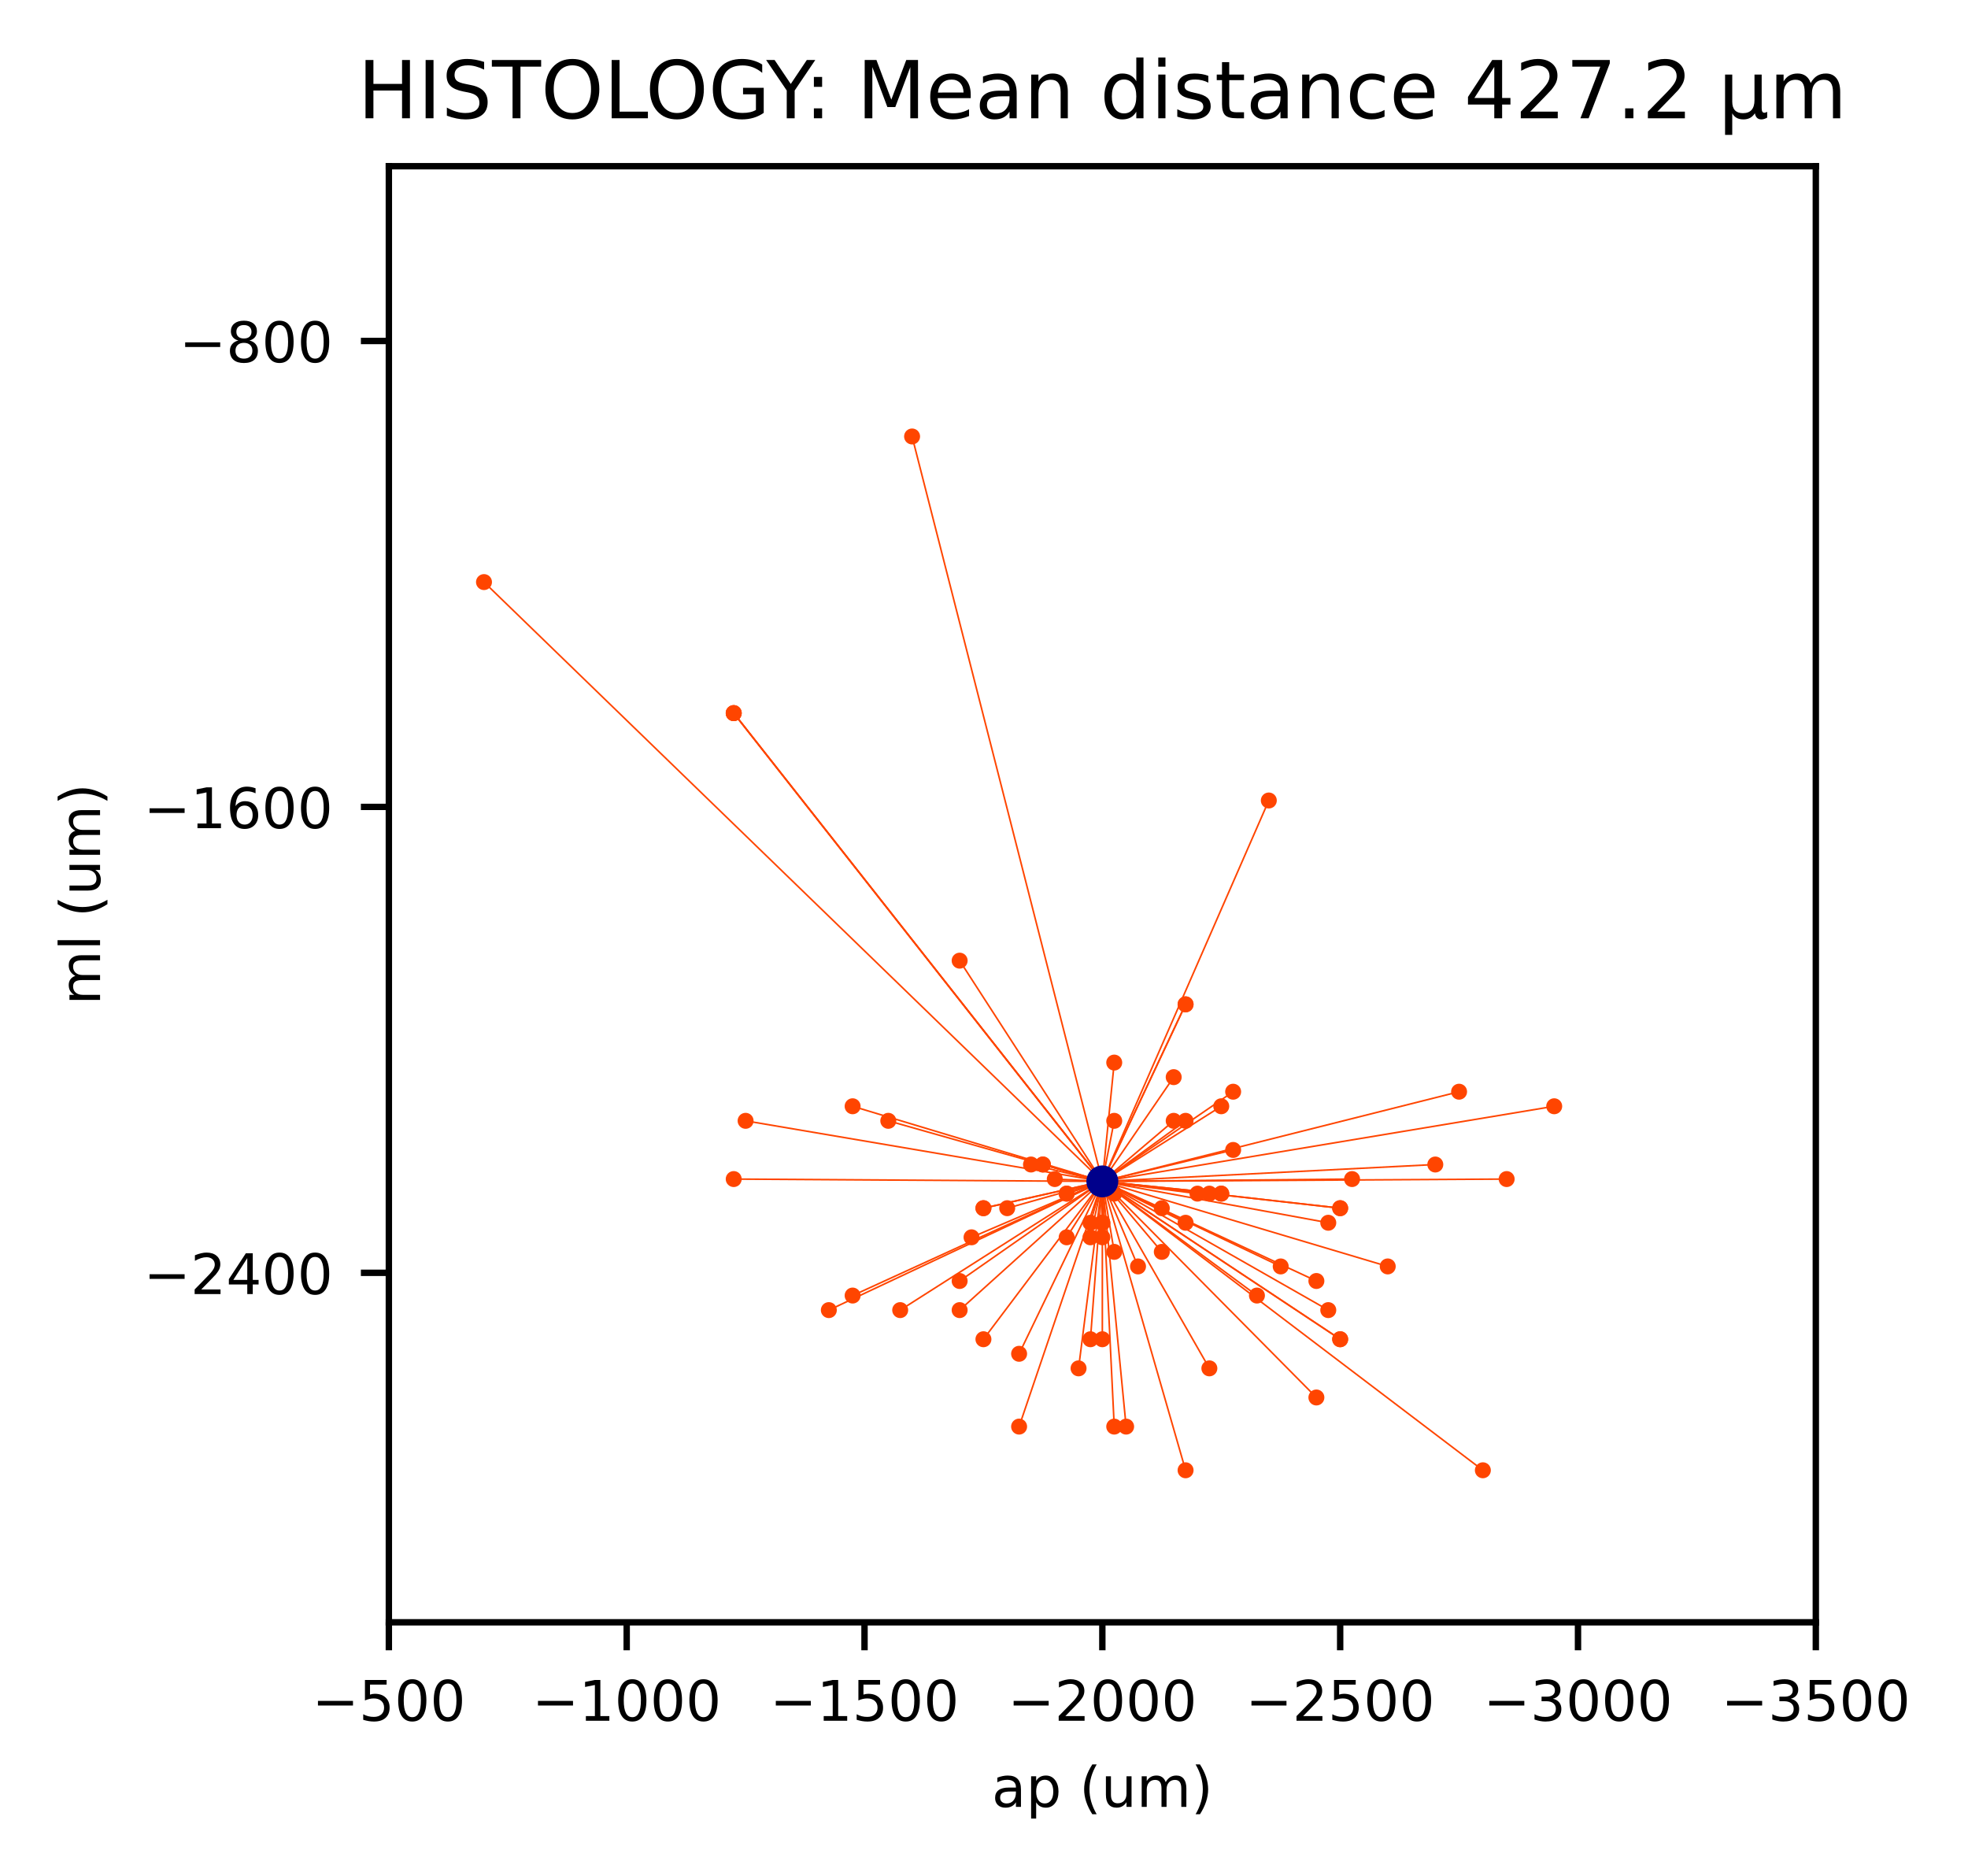<?xml version="1.0" encoding="utf-8" standalone="no"?>
<!DOCTYPE svg PUBLIC "-//W3C//DTD SVG 1.1//EN"
  "http://www.w3.org/Graphics/SVG/1.1/DTD/svg11.dtd">
<!-- Created with matplotlib (https://matplotlib.org/) -->
<svg height="234.723pt" version="1.1" viewBox="0 0 246.24 234.723" width="246.24pt" xmlns="http://www.w3.org/2000/svg" xmlns:xlink="http://www.w3.org/1999/xlink">
 <defs>
  <style type="text/css">*{stroke-linecap:butt;stroke-linejoin:round;}</style>
 </defs>
 <g id="figure_1">
  <g id="patch_1">
   <path d="M 0 234.723 
L 246.24 234.723 
L 246.24 0 
L 0 0 
z
" style="fill:#ffffff;"/>
  </g>
  <g id="axes_1">
   <g id="patch_2">
    <path d="M 48.655 202.973 
L 227.199 202.973 
L 227.199 20.798 
L 48.655 20.798 
z
" style="fill:#ffffff;"/>
   </g>
   <g id="matplotlib.axis_1">
    <g id="xtick_1">
     <g id="line2d_1">
      <defs>
       <path d="M 0 0 
L 0 3.5 
" id="mdf699871e3" style="stroke:#000000;stroke-width:0.8;"/>
      </defs>
      <g>
       <use style="stroke:#000000;stroke-width:0.8;" x="227.199" xlink:href="#mdf699871e3" y="202.973"/>
      </g>
     </g>
     <g id="text_1">
      <!-- −3500 -->
      <g transform="translate(215.359 215.292)scale(0.07 -0.07)">
       <defs>
        <path d="M 10.594 35.5 
L 73.188 35.5 
L 73.188 27.203 
L 10.594 27.203 
z
" id="DejaVuSans-8722"/>
        <path d="M 40.578 39.312 
Q 47.656 37.797 51.625 33 
Q 55.609 28.219 55.609 21.188 
Q 55.609 10.406 48.188 4.484 
Q 40.766 -1.422 27.094 -1.422 
Q 22.516 -1.422 17.656 -0.516 
Q 12.797 0.391 7.625 2.203 
L 7.625 11.719 
Q 11.719 9.328 16.594 8.109 
Q 21.484 6.891 26.812 6.891 
Q 36.078 6.891 40.938 10.547 
Q 45.797 14.203 45.797 21.188 
Q 45.797 27.641 41.281 31.266 
Q 36.766 34.906 28.719 34.906 
L 20.219 34.906 
L 20.219 43.016 
L 29.109 43.016 
Q 36.375 43.016 40.234 45.922 
Q 44.094 48.828 44.094 54.297 
Q 44.094 59.906 40.109 62.906 
Q 36.141 65.922 28.719 65.922 
Q 24.656 65.922 20.016 65.031 
Q 15.375 64.156 9.812 62.312 
L 9.812 71.094 
Q 15.438 72.656 20.344 73.438 
Q 25.25 74.219 29.594 74.219 
Q 40.828 74.219 47.359 69.109 
Q 53.906 64.016 53.906 55.328 
Q 53.906 49.266 50.438 45.094 
Q 46.969 40.922 40.578 39.312 
z
" id="DejaVuSans-51"/>
        <path d="M 10.797 72.906 
L 49.516 72.906 
L 49.516 64.594 
L 19.828 64.594 
L 19.828 46.734 
Q 21.969 47.469 24.109 47.828 
Q 26.266 48.188 28.422 48.188 
Q 40.625 48.188 47.75 41.5 
Q 54.891 34.812 54.891 23.391 
Q 54.891 11.625 47.562 5.094 
Q 40.234 -1.422 26.906 -1.422 
Q 22.312 -1.422 17.547 -0.641 
Q 12.797 0.141 7.719 1.703 
L 7.719 11.625 
Q 12.109 9.234 16.797 8.062 
Q 21.484 6.891 26.703 6.891 
Q 35.156 6.891 40.078 11.328 
Q 45.016 15.766 45.016 23.391 
Q 45.016 31 40.078 35.438 
Q 35.156 39.891 26.703 39.891 
Q 22.75 39.891 18.812 39.016 
Q 14.891 38.141 10.797 36.281 
z
" id="DejaVuSans-53"/>
        <path d="M 31.781 66.406 
Q 24.172 66.406 20.328 58.906 
Q 16.5 51.422 16.5 36.375 
Q 16.5 21.391 20.328 13.891 
Q 24.172 6.391 31.781 6.391 
Q 39.453 6.391 43.281 13.891 
Q 47.125 21.391 47.125 36.375 
Q 47.125 51.422 43.281 58.906 
Q 39.453 66.406 31.781 66.406 
z
M 31.781 74.219 
Q 44.047 74.219 50.516 64.516 
Q 56.984 54.828 56.984 36.375 
Q 56.984 17.969 50.516 8.266 
Q 44.047 -1.422 31.781 -1.422 
Q 19.531 -1.422 13.062 8.266 
Q 6.594 17.969 6.594 36.375 
Q 6.594 54.828 13.062 64.516 
Q 19.531 74.219 31.781 74.219 
z
" id="DejaVuSans-48"/>
       </defs>
       <use xlink:href="#DejaVuSans-8722"/>
       <use x="83.789" xlink:href="#DejaVuSans-51"/>
       <use x="147.412" xlink:href="#DejaVuSans-53"/>
       <use x="211.035" xlink:href="#DejaVuSans-48"/>
       <use x="274.658" xlink:href="#DejaVuSans-48"/>
      </g>
     </g>
    </g>
    <g id="xtick_2">
     <g id="line2d_2">
      <g>
       <use style="stroke:#000000;stroke-width:0.8;" x="197.442" xlink:href="#mdf699871e3" y="202.973"/>
      </g>
     </g>
     <g id="text_2">
      <!-- −3000 -->
      <g transform="translate(185.602 215.292)scale(0.07 -0.07)">
       <use xlink:href="#DejaVuSans-8722"/>
       <use x="83.789" xlink:href="#DejaVuSans-51"/>
       <use x="147.412" xlink:href="#DejaVuSans-48"/>
       <use x="211.035" xlink:href="#DejaVuSans-48"/>
       <use x="274.658" xlink:href="#DejaVuSans-48"/>
      </g>
     </g>
    </g>
    <g id="xtick_3">
     <g id="line2d_3">
      <g>
       <use style="stroke:#000000;stroke-width:0.8;" x="167.685" xlink:href="#mdf699871e3" y="202.973"/>
      </g>
     </g>
     <g id="text_3">
      <!-- −2500 -->
      <g transform="translate(155.844 215.292)scale(0.07 -0.07)">
       <defs>
        <path d="M 19.188 8.297 
L 53.609 8.297 
L 53.609 0 
L 7.328 0 
L 7.328 8.297 
Q 12.938 14.109 22.625 23.891 
Q 32.328 33.688 34.812 36.531 
Q 39.547 41.844 41.422 45.531 
Q 43.312 49.219 43.312 52.781 
Q 43.312 58.594 39.234 62.25 
Q 35.156 65.922 28.609 65.922 
Q 23.969 65.922 18.812 64.312 
Q 13.672 62.703 7.812 59.422 
L 7.812 69.391 
Q 13.766 71.781 18.938 73 
Q 24.125 74.219 28.422 74.219 
Q 39.75 74.219 46.484 68.547 
Q 53.219 62.891 53.219 53.422 
Q 53.219 48.922 51.531 44.891 
Q 49.859 40.875 45.406 35.406 
Q 44.188 33.984 37.641 27.219 
Q 31.109 20.453 19.188 8.297 
z
" id="DejaVuSans-50"/>
       </defs>
       <use xlink:href="#DejaVuSans-8722"/>
       <use x="83.789" xlink:href="#DejaVuSans-50"/>
       <use x="147.412" xlink:href="#DejaVuSans-53"/>
       <use x="211.035" xlink:href="#DejaVuSans-48"/>
       <use x="274.658" xlink:href="#DejaVuSans-48"/>
      </g>
     </g>
    </g>
    <g id="xtick_4">
     <g id="line2d_4">
      <g>
       <use style="stroke:#000000;stroke-width:0.8;" x="137.927" xlink:href="#mdf699871e3" y="202.973"/>
      </g>
     </g>
     <g id="text_4">
      <!-- −2000 -->
      <g transform="translate(126.087 215.292)scale(0.07 -0.07)">
       <use xlink:href="#DejaVuSans-8722"/>
       <use x="83.789" xlink:href="#DejaVuSans-50"/>
       <use x="147.412" xlink:href="#DejaVuSans-48"/>
       <use x="211.035" xlink:href="#DejaVuSans-48"/>
       <use x="274.658" xlink:href="#DejaVuSans-48"/>
      </g>
     </g>
    </g>
    <g id="xtick_5">
     <g id="line2d_5">
      <g>
       <use style="stroke:#000000;stroke-width:0.8;" x="108.17" xlink:href="#mdf699871e3" y="202.973"/>
      </g>
     </g>
     <g id="text_5">
      <!-- −1500 -->
      <g transform="translate(96.33 215.292)scale(0.07 -0.07)">
       <defs>
        <path d="M 12.406 8.297 
L 28.516 8.297 
L 28.516 63.922 
L 10.984 60.406 
L 10.984 69.391 
L 28.422 72.906 
L 38.281 72.906 
L 38.281 8.297 
L 54.391 8.297 
L 54.391 0 
L 12.406 0 
z
" id="DejaVuSans-49"/>
       </defs>
       <use xlink:href="#DejaVuSans-8722"/>
       <use x="83.789" xlink:href="#DejaVuSans-49"/>
       <use x="147.412" xlink:href="#DejaVuSans-53"/>
       <use x="211.035" xlink:href="#DejaVuSans-48"/>
       <use x="274.658" xlink:href="#DejaVuSans-48"/>
      </g>
     </g>
    </g>
    <g id="xtick_6">
     <g id="line2d_6">
      <g>
       <use style="stroke:#000000;stroke-width:0.8;" x="78.413" xlink:href="#mdf699871e3" y="202.973"/>
      </g>
     </g>
     <g id="text_6">
      <!-- −1000 -->
      <g transform="translate(66.572 215.292)scale(0.07 -0.07)">
       <use xlink:href="#DejaVuSans-8722"/>
       <use x="83.789" xlink:href="#DejaVuSans-49"/>
       <use x="147.412" xlink:href="#DejaVuSans-48"/>
       <use x="211.035" xlink:href="#DejaVuSans-48"/>
       <use x="274.658" xlink:href="#DejaVuSans-48"/>
      </g>
     </g>
    </g>
    <g id="xtick_7">
     <g id="line2d_7">
      <g>
       <use style="stroke:#000000;stroke-width:0.8;" x="48.655" xlink:href="#mdf699871e3" y="202.973"/>
      </g>
     </g>
     <g id="text_7">
      <!-- −500 -->
      <g transform="translate(39.042 215.292)scale(0.07 -0.07)">
       <use xlink:href="#DejaVuSans-8722"/>
       <use x="83.789" xlink:href="#DejaVuSans-53"/>
       <use x="147.412" xlink:href="#DejaVuSans-48"/>
       <use x="211.035" xlink:href="#DejaVuSans-48"/>
      </g>
     </g>
    </g>
    <g id="text_8">
     <!-- ap (um) -->
     <g transform="translate(124.09 226.067)scale(0.07 -0.07)">
      <defs>
       <path d="M 34.281 27.484 
Q 23.391 27.484 19.188 25 
Q 14.984 22.516 14.984 16.5 
Q 14.984 11.719 18.141 8.906 
Q 21.297 6.109 26.703 6.109 
Q 34.188 6.109 38.703 11.406 
Q 43.219 16.703 43.219 25.484 
L 43.219 27.484 
z
M 52.203 31.203 
L 52.203 0 
L 43.219 0 
L 43.219 8.297 
Q 40.141 3.328 35.547 0.953 
Q 30.953 -1.422 24.312 -1.422 
Q 15.922 -1.422 10.953 3.297 
Q 6 8.016 6 15.922 
Q 6 25.141 12.172 29.828 
Q 18.359 34.516 30.609 34.516 
L 43.219 34.516 
L 43.219 35.406 
Q 43.219 41.609 39.141 45 
Q 35.062 48.391 27.688 48.391 
Q 23 48.391 18.547 47.266 
Q 14.109 46.141 10.016 43.891 
L 10.016 52.203 
Q 14.938 54.109 19.578 55.047 
Q 24.219 56 28.609 56 
Q 40.484 56 46.344 49.844 
Q 52.203 43.703 52.203 31.203 
z
" id="DejaVuSans-97"/>
       <path d="M 18.109 8.203 
L 18.109 -20.797 
L 9.078 -20.797 
L 9.078 54.688 
L 18.109 54.688 
L 18.109 46.391 
Q 20.953 51.266 25.266 53.625 
Q 29.594 56 35.594 56 
Q 45.562 56 51.781 48.094 
Q 58.016 40.188 58.016 27.297 
Q 58.016 14.406 51.781 6.484 
Q 45.562 -1.422 35.594 -1.422 
Q 29.594 -1.422 25.266 0.953 
Q 20.953 3.328 18.109 8.203 
z
M 48.688 27.297 
Q 48.688 37.203 44.609 42.844 
Q 40.531 48.484 33.406 48.484 
Q 26.266 48.484 22.188 42.844 
Q 18.109 37.203 18.109 27.297 
Q 18.109 17.391 22.188 11.75 
Q 26.266 6.109 33.406 6.109 
Q 40.531 6.109 44.609 11.75 
Q 48.688 17.391 48.688 27.297 
z
" id="DejaVuSans-112"/>
       <path id="DejaVuSans-32"/>
       <path d="M 31 75.875 
Q 24.469 64.656 21.281 53.656 
Q 18.109 42.672 18.109 31.391 
Q 18.109 20.125 21.312 9.062 
Q 24.516 -2 31 -13.188 
L 23.188 -13.188 
Q 15.875 -1.703 12.234 9.375 
Q 8.594 20.453 8.594 31.391 
Q 8.594 42.281 12.203 53.312 
Q 15.828 64.359 23.188 75.875 
z
" id="DejaVuSans-40"/>
       <path d="M 8.5 21.578 
L 8.5 54.688 
L 17.484 54.688 
L 17.484 21.922 
Q 17.484 14.156 20.5 10.266 
Q 23.531 6.391 29.594 6.391 
Q 36.859 6.391 41.078 11.031 
Q 45.312 15.672 45.312 23.688 
L 45.312 54.688 
L 54.297 54.688 
L 54.297 0 
L 45.312 0 
L 45.312 8.406 
Q 42.047 3.422 37.719 1 
Q 33.406 -1.422 27.688 -1.422 
Q 18.266 -1.422 13.375 4.438 
Q 8.5 10.297 8.5 21.578 
z
M 31.109 56 
z
" id="DejaVuSans-117"/>
       <path d="M 52 44.188 
Q 55.375 50.25 60.062 53.125 
Q 64.75 56 71.094 56 
Q 79.641 56 84.281 50.016 
Q 88.922 44.047 88.922 33.016 
L 88.922 0 
L 79.891 0 
L 79.891 32.719 
Q 79.891 40.578 77.094 44.375 
Q 74.312 48.188 68.609 48.188 
Q 61.625 48.188 57.562 43.547 
Q 53.516 38.922 53.516 30.906 
L 53.516 0 
L 44.484 0 
L 44.484 32.719 
Q 44.484 40.625 41.703 44.406 
Q 38.922 48.188 33.109 48.188 
Q 26.219 48.188 22.156 43.531 
Q 18.109 38.875 18.109 30.906 
L 18.109 0 
L 9.078 0 
L 9.078 54.688 
L 18.109 54.688 
L 18.109 46.188 
Q 21.188 51.219 25.484 53.609 
Q 29.781 56 35.688 56 
Q 41.656 56 45.828 52.969 
Q 50 49.953 52 44.188 
z
" id="DejaVuSans-109"/>
       <path d="M 8.016 75.875 
L 15.828 75.875 
Q 23.141 64.359 26.781 53.312 
Q 30.422 42.281 30.422 31.391 
Q 30.422 20.453 26.781 9.375 
Q 23.141 -1.703 15.828 -13.188 
L 8.016 -13.188 
Q 14.5 -2 17.703 9.062 
Q 20.906 20.125 20.906 31.391 
Q 20.906 42.672 17.703 53.656 
Q 14.5 64.656 8.016 75.875 
z
" id="DejaVuSans-41"/>
      </defs>
      <use xlink:href="#DejaVuSans-97"/>
      <use x="61.279" xlink:href="#DejaVuSans-112"/>
      <use x="124.756" xlink:href="#DejaVuSans-32"/>
      <use x="156.543" xlink:href="#DejaVuSans-40"/>
      <use x="195.557" xlink:href="#DejaVuSans-117"/>
      <use x="258.936" xlink:href="#DejaVuSans-109"/>
      <use x="356.348" xlink:href="#DejaVuSans-41"/>
     </g>
    </g>
   </g>
   <g id="matplotlib.axis_2">
    <g id="ytick_1">
     <g id="line2d_8">
      <defs>
       <path d="M 0 0 
L -3.5 0 
" id="md92f7373c9" style="stroke:#000000;stroke-width:0.8;"/>
      </defs>
      <g>
       <use style="stroke:#000000;stroke-width:0.8;" x="48.655" xlink:href="#md92f7373c9" y="159.251"/>
      </g>
     </g>
     <g id="text_9">
      <!-- −2400 -->
      <g transform="translate(17.975 161.911)scale(0.07 -0.07)">
       <defs>
        <path d="M 37.797 64.312 
L 12.891 25.391 
L 37.797 25.391 
z
M 35.203 72.906 
L 47.609 72.906 
L 47.609 25.391 
L 58.016 25.391 
L 58.016 17.188 
L 47.609 17.188 
L 47.609 0 
L 37.797 0 
L 37.797 17.188 
L 4.891 17.188 
L 4.891 26.703 
z
" id="DejaVuSans-52"/>
       </defs>
       <use xlink:href="#DejaVuSans-8722"/>
       <use x="83.789" xlink:href="#DejaVuSans-50"/>
       <use x="147.412" xlink:href="#DejaVuSans-52"/>
       <use x="211.035" xlink:href="#DejaVuSans-48"/>
       <use x="274.658" xlink:href="#DejaVuSans-48"/>
      </g>
     </g>
    </g>
    <g id="ytick_2">
     <g id="line2d_9">
      <g>
       <use style="stroke:#000000;stroke-width:0.8;" x="48.655" xlink:href="#md92f7373c9" y="100.955"/>
      </g>
     </g>
     <g id="text_10">
      <!-- −1600 -->
      <g transform="translate(17.975 103.615)scale(0.07 -0.07)">
       <defs>
        <path d="M 33.016 40.375 
Q 26.375 40.375 22.484 35.828 
Q 18.609 31.297 18.609 23.391 
Q 18.609 15.531 22.484 10.953 
Q 26.375 6.391 33.016 6.391 
Q 39.656 6.391 43.531 10.953 
Q 47.406 15.531 47.406 23.391 
Q 47.406 31.297 43.531 35.828 
Q 39.656 40.375 33.016 40.375 
z
M 52.594 71.297 
L 52.594 62.312 
Q 48.875 64.062 45.094 64.984 
Q 41.312 65.922 37.594 65.922 
Q 27.828 65.922 22.672 59.328 
Q 17.531 52.734 16.797 39.406 
Q 19.672 43.656 24.016 45.922 
Q 28.375 48.188 33.594 48.188 
Q 44.578 48.188 50.953 41.516 
Q 57.328 34.859 57.328 23.391 
Q 57.328 12.156 50.688 5.359 
Q 44.047 -1.422 33.016 -1.422 
Q 20.359 -1.422 13.672 8.266 
Q 6.984 17.969 6.984 36.375 
Q 6.984 53.656 15.188 63.938 
Q 23.391 74.219 37.203 74.219 
Q 40.922 74.219 44.703 73.484 
Q 48.484 72.75 52.594 71.297 
z
" id="DejaVuSans-54"/>
       </defs>
       <use xlink:href="#DejaVuSans-8722"/>
       <use x="83.789" xlink:href="#DejaVuSans-49"/>
       <use x="147.412" xlink:href="#DejaVuSans-54"/>
       <use x="211.035" xlink:href="#DejaVuSans-48"/>
       <use x="274.658" xlink:href="#DejaVuSans-48"/>
      </g>
     </g>
    </g>
    <g id="ytick_3">
     <g id="line2d_10">
      <g>
       <use style="stroke:#000000;stroke-width:0.8;" x="48.655" xlink:href="#md92f7373c9" y="42.659"/>
      </g>
     </g>
     <g id="text_11">
      <!-- −800 -->
      <g transform="translate(22.428 45.319)scale(0.07 -0.07)">
       <defs>
        <path d="M 31.781 34.625 
Q 24.75 34.625 20.719 30.859 
Q 16.703 27.094 16.703 20.516 
Q 16.703 13.922 20.719 10.156 
Q 24.75 6.391 31.781 6.391 
Q 38.812 6.391 42.859 10.172 
Q 46.922 13.969 46.922 20.516 
Q 46.922 27.094 42.891 30.859 
Q 38.875 34.625 31.781 34.625 
z
M 21.922 38.812 
Q 15.578 40.375 12.031 44.719 
Q 8.5 49.078 8.5 55.328 
Q 8.5 64.062 14.719 69.141 
Q 20.953 74.219 31.781 74.219 
Q 42.672 74.219 48.875 69.141 
Q 55.078 64.062 55.078 55.328 
Q 55.078 49.078 51.531 44.719 
Q 48 40.375 41.703 38.812 
Q 48.828 37.156 52.797 32.312 
Q 56.781 27.484 56.781 20.516 
Q 56.781 9.906 50.312 4.234 
Q 43.844 -1.422 31.781 -1.422 
Q 19.734 -1.422 13.25 4.234 
Q 6.781 9.906 6.781 20.516 
Q 6.781 27.484 10.781 32.312 
Q 14.797 37.156 21.922 38.812 
z
M 18.312 54.391 
Q 18.312 48.734 21.844 45.562 
Q 25.391 42.391 31.781 42.391 
Q 38.141 42.391 41.719 45.562 
Q 45.312 48.734 45.312 54.391 
Q 45.312 60.062 41.719 63.234 
Q 38.141 66.406 31.781 66.406 
Q 25.391 66.406 21.844 63.234 
Q 18.312 60.062 18.312 54.391 
z
" id="DejaVuSans-56"/>
       </defs>
       <use xlink:href="#DejaVuSans-8722"/>
       <use x="83.789" xlink:href="#DejaVuSans-56"/>
       <use x="147.412" xlink:href="#DejaVuSans-48"/>
       <use x="211.035" xlink:href="#DejaVuSans-48"/>
      </g>
     </g>
    </g>
    <g id="text_12">
     <!-- ml (um) -->
     <g transform="translate(12.519 125.738)rotate(-90)scale(0.07 -0.07)">
      <defs>
       <path d="M 9.422 75.984 
L 18.406 75.984 
L 18.406 0 
L 9.422 0 
z
" id="DejaVuSans-108"/>
      </defs>
      <use xlink:href="#DejaVuSans-109"/>
      <use x="97.412" xlink:href="#DejaVuSans-108"/>
      <use x="125.195" xlink:href="#DejaVuSans-32"/>
      <use x="156.982" xlink:href="#DejaVuSans-40"/>
      <use x="195.996" xlink:href="#DejaVuSans-117"/>
      <use x="259.375" xlink:href="#DejaVuSans-109"/>
      <use x="356.787" xlink:href="#DejaVuSans-41"/>
     </g>
    </g>
   </g>
   <g id="line2d_11">
    <path clip-path="url(#p2bd495cdda)" d="M 123.049 167.559 
L 137.927 147.811 
" style="fill:none;stroke:#ff4500;stroke-linecap:square;stroke-width:0.2;"/>
    <defs>
     <path d="M 0 0.5 
C 0.133 0.5 0.26 0.447 0.354 0.354 
C 0.447 0.26 0.5 0.133 0.5 0 
C 0.5 -0.133 0.447 -0.26 0.354 -0.354 
C 0.26 -0.447 0.133 -0.5 0 -0.5 
C -0.133 -0.5 -0.26 -0.447 -0.354 -0.354 
C -0.447 -0.26 -0.5 -0.133 -0.5 0 
C -0.5 0.133 -0.447 0.26 -0.354 0.354 
C -0.26 0.447 -0.133 0.5 0 0.5 
z
" id="m6ec01cdf43" style="stroke:#ff4500;"/>
    </defs>
    <g clip-path="url(#p2bd495cdda)">
     <use style="fill:#ff4500;stroke:#ff4500;" x="123.049" xlink:href="#m6ec01cdf43" y="167.559"/>
     <use style="fill:#ff4500;stroke:#ff4500;" x="137.927" xlink:href="#m6ec01cdf43" y="147.811"/>
    </g>
   </g>
   <g id="line2d_12">
    <path clip-path="url(#p2bd495cdda)" d="M 154.294 143.876 
L 137.927 147.811 
" style="fill:none;stroke:#ff4500;stroke-linecap:square;stroke-width:0.2;"/>
    <g clip-path="url(#p2bd495cdda)">
     <use style="fill:#ff4500;stroke:#ff4500;" x="154.294" xlink:href="#m6ec01cdf43" y="143.876"/>
     <use style="fill:#ff4500;stroke:#ff4500;" x="137.927" xlink:href="#m6ec01cdf43" y="147.811"/>
    </g>
   </g>
   <g id="line2d_13">
    <path clip-path="url(#p2bd495cdda)" d="M 149.83 149.341 
L 137.927 147.811 
" style="fill:none;stroke:#ff4500;stroke-linecap:square;stroke-width:0.2;"/>
    <g clip-path="url(#p2bd495cdda)">
     <use style="fill:#ff4500;stroke:#ff4500;" x="149.83" xlink:href="#m6ec01cdf43" y="149.341"/>
     <use style="fill:#ff4500;stroke:#ff4500;" x="137.927" xlink:href="#m6ec01cdf43" y="147.811"/>
    </g>
   </g>
   <g id="line2d_14">
    <path clip-path="url(#p2bd495cdda)" d="M 185.539 183.954 
L 137.927 147.811 
" style="fill:none;stroke:#ff4500;stroke-linecap:square;stroke-width:0.2;"/>
    <g clip-path="url(#p2bd495cdda)">
     <use style="fill:#ff4500;stroke:#ff4500;" x="185.539" xlink:href="#m6ec01cdf43" y="183.954"/>
     <use style="fill:#ff4500;stroke:#ff4500;" x="137.927" xlink:href="#m6ec01cdf43" y="147.811"/>
    </g>
   </g>
   <g id="line2d_15">
    <path clip-path="url(#p2bd495cdda)" d="M 133.464 154.806 
L 137.927 147.811 
" style="fill:none;stroke:#ff4500;stroke-linecap:square;stroke-width:0.2;"/>
    <g clip-path="url(#p2bd495cdda)">
     <use style="fill:#ff4500;stroke:#ff4500;" x="133.464" xlink:href="#m6ec01cdf43" y="154.806"/>
     <use style="fill:#ff4500;stroke:#ff4500;" x="137.927" xlink:href="#m6ec01cdf43" y="147.811"/>
    </g>
   </g>
   <g id="line2d_16">
    <path clip-path="url(#p2bd495cdda)" d="M 157.27 162.093 
L 137.927 147.811 
" style="fill:none;stroke:#ff4500;stroke-linecap:square;stroke-width:0.2;"/>
    <g clip-path="url(#p2bd495cdda)">
     <use style="fill:#ff4500;stroke:#ff4500;" x="157.27" xlink:href="#m6ec01cdf43" y="162.093"/>
     <use style="fill:#ff4500;stroke:#ff4500;" x="137.927" xlink:href="#m6ec01cdf43" y="147.811"/>
    </g>
   </g>
   <g id="line2d_17">
    <path clip-path="url(#p2bd495cdda)" d="M 137.927 167.559 
L 137.927 147.811 
" style="fill:none;stroke:#ff4500;stroke-linecap:square;stroke-width:0.2;"/>
    <g clip-path="url(#p2bd495cdda)">
     <use style="fill:#ff4500;stroke:#ff4500;" x="137.927" xlink:href="#m6ec01cdf43" y="167.559"/>
     <use style="fill:#ff4500;stroke:#ff4500;" x="137.927" xlink:href="#m6ec01cdf43" y="147.811"/>
    </g>
   </g>
   <g id="line2d_18">
    <path clip-path="url(#p2bd495cdda)" d="M 194.466 138.411 
L 137.927 147.811 
" style="fill:none;stroke:#ff4500;stroke-linecap:square;stroke-width:0.2;"/>
    <g clip-path="url(#p2bd495cdda)">
     <use style="fill:#ff4500;stroke:#ff4500;" x="194.466" xlink:href="#m6ec01cdf43" y="138.411"/>
     <use style="fill:#ff4500;stroke:#ff4500;" x="137.927" xlink:href="#m6ec01cdf43" y="147.811"/>
    </g>
   </g>
   <g id="line2d_19">
    <path clip-path="url(#p2bd495cdda)" d="M 139.415 156.628 
L 137.927 147.811 
" style="fill:none;stroke:#ff4500;stroke-linecap:square;stroke-width:0.2;"/>
    <g clip-path="url(#p2bd495cdda)">
     <use style="fill:#ff4500;stroke:#ff4500;" x="139.415" xlink:href="#m6ec01cdf43" y="156.628"/>
     <use style="fill:#ff4500;stroke:#ff4500;" x="137.927" xlink:href="#m6ec01cdf43" y="147.811"/>
    </g>
   </g>
   <g id="line2d_20">
    <path clip-path="url(#p2bd495cdda)" d="M 148.342 125.658 
L 137.927 147.811 
" style="fill:none;stroke:#ff4500;stroke-linecap:square;stroke-width:0.2;"/>
    <g clip-path="url(#p2bd495cdda)">
     <use style="fill:#ff4500;stroke:#ff4500;" x="148.342" xlink:href="#m6ec01cdf43" y="125.658"/>
     <use style="fill:#ff4500;stroke:#ff4500;" x="137.927" xlink:href="#m6ec01cdf43" y="147.811"/>
    </g>
   </g>
   <g id="line2d_21">
    <path clip-path="url(#p2bd495cdda)" d="M 131.976 147.519 
L 137.927 147.811 
" style="fill:none;stroke:#ff4500;stroke-linecap:square;stroke-width:0.2;"/>
    <g clip-path="url(#p2bd495cdda)">
     <use style="fill:#ff4500;stroke:#ff4500;" x="131.976" xlink:href="#m6ec01cdf43" y="147.519"/>
     <use style="fill:#ff4500;stroke:#ff4500;" x="137.927" xlink:href="#m6ec01cdf43" y="147.811"/>
    </g>
   </g>
   <g id="line2d_22">
    <path clip-path="url(#p2bd495cdda)" d="M 188.515 147.519 
L 137.927 147.811 
" style="fill:none;stroke:#ff4500;stroke-linecap:square;stroke-width:0.2;"/>
    <g clip-path="url(#p2bd495cdda)">
     <use style="fill:#ff4500;stroke:#ff4500;" x="188.515" xlink:href="#m6ec01cdf43" y="147.519"/>
     <use style="fill:#ff4500;stroke:#ff4500;" x="137.927" xlink:href="#m6ec01cdf43" y="147.811"/>
    </g>
   </g>
   <g id="line2d_23">
    <path clip-path="url(#p2bd495cdda)" d="M 151.318 149.341 
L 137.927 147.811 
" style="fill:none;stroke:#ff4500;stroke-linecap:square;stroke-width:0.2;"/>
    <g clip-path="url(#p2bd495cdda)">
     <use style="fill:#ff4500;stroke:#ff4500;" x="151.318" xlink:href="#m6ec01cdf43" y="149.341"/>
     <use style="fill:#ff4500;stroke:#ff4500;" x="137.927" xlink:href="#m6ec01cdf43" y="147.811"/>
    </g>
   </g>
   <g id="line2d_24">
    <path clip-path="url(#p2bd495cdda)" d="M 146.855 140.232 
L 137.927 147.811 
" style="fill:none;stroke:#ff4500;stroke-linecap:square;stroke-width:0.2;"/>
    <g clip-path="url(#p2bd495cdda)">
     <use style="fill:#ff4500;stroke:#ff4500;" x="146.855" xlink:href="#m6ec01cdf43" y="140.232"/>
     <use style="fill:#ff4500;stroke:#ff4500;" x="137.927" xlink:href="#m6ec01cdf43" y="147.811"/>
    </g>
   </g>
   <g id="line2d_25">
    <path clip-path="url(#p2bd495cdda)" d="M 166.197 163.915 
L 137.927 147.811 
" style="fill:none;stroke:#ff4500;stroke-linecap:square;stroke-width:0.2;"/>
    <g clip-path="url(#p2bd495cdda)">
     <use style="fill:#ff4500;stroke:#ff4500;" x="166.197" xlink:href="#m6ec01cdf43" y="163.915"/>
     <use style="fill:#ff4500;stroke:#ff4500;" x="137.927" xlink:href="#m6ec01cdf43" y="147.811"/>
    </g>
   </g>
   <g id="line2d_26">
    <path clip-path="url(#p2bd495cdda)" d="M 164.709 160.272 
L 137.927 147.811 
" style="fill:none;stroke:#ff4500;stroke-linecap:square;stroke-width:0.2;"/>
    <g clip-path="url(#p2bd495cdda)">
     <use style="fill:#ff4500;stroke:#ff4500;" x="164.709" xlink:href="#m6ec01cdf43" y="160.272"/>
     <use style="fill:#ff4500;stroke:#ff4500;" x="137.927" xlink:href="#m6ec01cdf43" y="147.811"/>
    </g>
   </g>
   <g id="line2d_27">
    <path clip-path="url(#p2bd495cdda)" d="M 152.806 138.411 
L 137.927 147.811 
" style="fill:none;stroke:#ff4500;stroke-linecap:square;stroke-width:0.2;"/>
    <g clip-path="url(#p2bd495cdda)">
     <use style="fill:#ff4500;stroke:#ff4500;" x="152.806" xlink:href="#m6ec01cdf43" y="138.411"/>
     <use style="fill:#ff4500;stroke:#ff4500;" x="137.927" xlink:href="#m6ec01cdf43" y="147.811"/>
    </g>
   </g>
   <g id="line2d_28">
    <path clip-path="url(#p2bd495cdda)" d="M 154.294 136.589 
L 137.927 147.811 
" style="fill:none;stroke:#ff4500;stroke-linecap:square;stroke-width:0.2;"/>
    <g clip-path="url(#p2bd495cdda)">
     <use style="fill:#ff4500;stroke:#ff4500;" x="154.294" xlink:href="#m6ec01cdf43" y="136.589"/>
     <use style="fill:#ff4500;stroke:#ff4500;" x="137.927" xlink:href="#m6ec01cdf43" y="147.811"/>
    </g>
   </g>
   <g id="line2d_29">
    <path clip-path="url(#p2bd495cdda)" d="M 127.512 169.38 
L 137.927 147.811 
" style="fill:none;stroke:#ff4500;stroke-linecap:square;stroke-width:0.2;"/>
    <g clip-path="url(#p2bd495cdda)">
     <use style="fill:#ff4500;stroke:#ff4500;" x="127.512" xlink:href="#m6ec01cdf43" y="169.38"/>
     <use style="fill:#ff4500;stroke:#ff4500;" x="137.927" xlink:href="#m6ec01cdf43" y="147.811"/>
    </g>
   </g>
   <g id="line2d_30">
    <path clip-path="url(#p2bd495cdda)" d="M 136.439 152.985 
L 137.927 147.811 
" style="fill:none;stroke:#ff4500;stroke-linecap:square;stroke-width:0.2;"/>
    <g clip-path="url(#p2bd495cdda)">
     <use style="fill:#ff4500;stroke:#ff4500;" x="136.439" xlink:href="#m6ec01cdf43" y="152.985"/>
     <use style="fill:#ff4500;stroke:#ff4500;" x="137.927" xlink:href="#m6ec01cdf43" y="147.811"/>
    </g>
   </g>
   <g id="line2d_31">
    <path clip-path="url(#p2bd495cdda)" d="M 173.636 158.45 
L 137.927 147.811 
" style="fill:none;stroke:#ff4500;stroke-linecap:square;stroke-width:0.2;"/>
    <g clip-path="url(#p2bd495cdda)">
     <use style="fill:#ff4500;stroke:#ff4500;" x="173.636" xlink:href="#m6ec01cdf43" y="158.45"/>
     <use style="fill:#ff4500;stroke:#ff4500;" x="137.927" xlink:href="#m6ec01cdf43" y="147.811"/>
    </g>
   </g>
   <g id="line2d_32">
    <path clip-path="url(#p2bd495cdda)" d="M 139.415 149.341 
L 137.927 147.811 
" style="fill:none;stroke:#ff4500;stroke-linecap:square;stroke-width:0.2;"/>
    <g clip-path="url(#p2bd495cdda)">
     <use style="fill:#ff4500;stroke:#ff4500;" x="139.415" xlink:href="#m6ec01cdf43" y="149.341"/>
     <use style="fill:#ff4500;stroke:#ff4500;" x="137.927" xlink:href="#m6ec01cdf43" y="147.811"/>
    </g>
   </g>
   <g id="line2d_33">
    <path clip-path="url(#p2bd495cdda)" d="M 166.197 152.985 
L 137.927 147.811 
" style="fill:none;stroke:#ff4500;stroke-linecap:square;stroke-width:0.2;"/>
    <g clip-path="url(#p2bd495cdda)">
     <use style="fill:#ff4500;stroke:#ff4500;" x="166.197" xlink:href="#m6ec01cdf43" y="152.985"/>
     <use style="fill:#ff4500;stroke:#ff4500;" x="137.927" xlink:href="#m6ec01cdf43" y="147.811"/>
    </g>
   </g>
   <g id="line2d_34">
    <path clip-path="url(#p2bd495cdda)" d="M 129 145.698 
L 137.927 147.811 
" style="fill:none;stroke:#ff4500;stroke-linecap:square;stroke-width:0.2;"/>
    <g clip-path="url(#p2bd495cdda)">
     <use style="fill:#ff4500;stroke:#ff4500;" x="129" xlink:href="#m6ec01cdf43" y="145.698"/>
     <use style="fill:#ff4500;stroke:#ff4500;" x="137.927" xlink:href="#m6ec01cdf43" y="147.811"/>
    </g>
   </g>
   <g id="line2d_35">
    <path clip-path="url(#p2bd495cdda)" d="M 139.415 132.945 
L 137.927 147.811 
" style="fill:none;stroke:#ff4500;stroke-linecap:square;stroke-width:0.2;"/>
    <g clip-path="url(#p2bd495cdda)">
     <use style="fill:#ff4500;stroke:#ff4500;" x="139.415" xlink:href="#m6ec01cdf43" y="132.945"/>
     <use style="fill:#ff4500;stroke:#ff4500;" x="137.927" xlink:href="#m6ec01cdf43" y="147.811"/>
    </g>
   </g>
   <g id="line2d_36">
    <path clip-path="url(#p2bd495cdda)" d="M 148.342 183.954 
L 137.927 147.811 
" style="fill:none;stroke:#ff4500;stroke-linecap:square;stroke-width:0.2;"/>
    <g clip-path="url(#p2bd495cdda)">
     <use style="fill:#ff4500;stroke:#ff4500;" x="148.342" xlink:href="#m6ec01cdf43" y="183.954"/>
     <use style="fill:#ff4500;stroke:#ff4500;" x="137.927" xlink:href="#m6ec01cdf43" y="147.811"/>
    </g>
   </g>
   <g id="line2d_37">
    <path clip-path="url(#p2bd495cdda)" d="M 146.855 134.767 
L 137.927 147.811 
" style="fill:none;stroke:#ff4500;stroke-linecap:square;stroke-width:0.2;"/>
    <g clip-path="url(#p2bd495cdda)">
     <use style="fill:#ff4500;stroke:#ff4500;" x="146.855" xlink:href="#m6ec01cdf43" y="134.767"/>
     <use style="fill:#ff4500;stroke:#ff4500;" x="137.927" xlink:href="#m6ec01cdf43" y="147.811"/>
    </g>
   </g>
   <g id="line2d_38">
    <path clip-path="url(#p2bd495cdda)" d="M 126.024 151.163 
L 137.927 147.811 
" style="fill:none;stroke:#ff4500;stroke-linecap:square;stroke-width:0.2;"/>
    <g clip-path="url(#p2bd495cdda)">
     <use style="fill:#ff4500;stroke:#ff4500;" x="126.024" xlink:href="#m6ec01cdf43" y="151.163"/>
     <use style="fill:#ff4500;stroke:#ff4500;" x="137.927" xlink:href="#m6ec01cdf43" y="147.811"/>
    </g>
   </g>
   <g id="line2d_39">
    <path clip-path="url(#p2bd495cdda)" d="M 148.342 152.985 
L 137.927 147.811 
" style="fill:none;stroke:#ff4500;stroke-linecap:square;stroke-width:0.2;"/>
    <g clip-path="url(#p2bd495cdda)">
     <use style="fill:#ff4500;stroke:#ff4500;" x="148.342" xlink:href="#m6ec01cdf43" y="152.985"/>
     <use style="fill:#ff4500;stroke:#ff4500;" x="137.927" xlink:href="#m6ec01cdf43" y="147.811"/>
    </g>
   </g>
   <g id="line2d_40">
    <path clip-path="url(#p2bd495cdda)" d="M 133.464 149.341 
L 137.927 147.811 
" style="fill:none;stroke:#ff4500;stroke-linecap:square;stroke-width:0.2;"/>
    <g clip-path="url(#p2bd495cdda)">
     <use style="fill:#ff4500;stroke:#ff4500;" x="133.464" xlink:href="#m6ec01cdf43" y="149.341"/>
     <use style="fill:#ff4500;stroke:#ff4500;" x="137.927" xlink:href="#m6ec01cdf43" y="147.811"/>
    </g>
   </g>
   <g id="line2d_41">
    <path clip-path="url(#p2bd495cdda)" d="M 130.488 145.698 
L 137.927 147.811 
" style="fill:none;stroke:#ff4500;stroke-linecap:square;stroke-width:0.2;"/>
    <g clip-path="url(#p2bd495cdda)">
     <use style="fill:#ff4500;stroke:#ff4500;" x="130.488" xlink:href="#m6ec01cdf43" y="145.698"/>
     <use style="fill:#ff4500;stroke:#ff4500;" x="137.927" xlink:href="#m6ec01cdf43" y="147.811"/>
    </g>
   </g>
   <g id="line2d_42">
    <path clip-path="url(#p2bd495cdda)" d="M 152.806 149.341 
L 137.927 147.811 
" style="fill:none;stroke:#ff4500;stroke-linecap:square;stroke-width:0.2;"/>
    <g clip-path="url(#p2bd495cdda)">
     <use style="fill:#ff4500;stroke:#ff4500;" x="152.806" xlink:href="#m6ec01cdf43" y="149.341"/>
     <use style="fill:#ff4500;stroke:#ff4500;" x="137.927" xlink:href="#m6ec01cdf43" y="147.811"/>
    </g>
   </g>
   <g id="line2d_43">
    <path clip-path="url(#p2bd495cdda)" d="M 106.682 138.411 
L 137.927 147.811 
" style="fill:none;stroke:#ff4500;stroke-linecap:square;stroke-width:0.2;"/>
    <g clip-path="url(#p2bd495cdda)">
     <use style="fill:#ff4500;stroke:#ff4500;" x="106.682" xlink:href="#m6ec01cdf43" y="138.411"/>
     <use style="fill:#ff4500;stroke:#ff4500;" x="137.927" xlink:href="#m6ec01cdf43" y="147.811"/>
    </g>
   </g>
   <g id="line2d_44">
    <path clip-path="url(#p2bd495cdda)" d="M 127.512 178.489 
L 137.927 147.811 
" style="fill:none;stroke:#ff4500;stroke-linecap:square;stroke-width:0.2;"/>
    <g clip-path="url(#p2bd495cdda)">
     <use style="fill:#ff4500;stroke:#ff4500;" x="127.512" xlink:href="#m6ec01cdf43" y="178.489"/>
     <use style="fill:#ff4500;stroke:#ff4500;" x="137.927" xlink:href="#m6ec01cdf43" y="147.811"/>
    </g>
   </g>
   <g id="line2d_45">
    <path clip-path="url(#p2bd495cdda)" d="M 137.927 152.985 
L 137.927 147.811 
" style="fill:none;stroke:#ff4500;stroke-linecap:square;stroke-width:0.2;"/>
    <g clip-path="url(#p2bd495cdda)">
     <use style="fill:#ff4500;stroke:#ff4500;" x="137.927" xlink:href="#m6ec01cdf43" y="152.985"/>
     <use style="fill:#ff4500;stroke:#ff4500;" x="137.927" xlink:href="#m6ec01cdf43" y="147.811"/>
    </g>
   </g>
   <g id="line2d_46">
    <path clip-path="url(#p2bd495cdda)" d="M 106.682 162.093 
L 137.927 147.811 
" style="fill:none;stroke:#ff4500;stroke-linecap:square;stroke-width:0.2;"/>
    <g clip-path="url(#p2bd495cdda)">
     <use style="fill:#ff4500;stroke:#ff4500;" x="106.682" xlink:href="#m6ec01cdf43" y="162.093"/>
     <use style="fill:#ff4500;stroke:#ff4500;" x="137.927" xlink:href="#m6ec01cdf43" y="147.811"/>
    </g>
   </g>
   <g id="line2d_47">
    <path clip-path="url(#p2bd495cdda)" d="M 91.804 89.223 
L 137.927 147.811 
" style="fill:none;stroke:#ff4500;stroke-linecap:square;stroke-width:0.2;"/>
    <g clip-path="url(#p2bd495cdda)">
     <use style="fill:#ff4500;stroke:#ff4500;" x="91.804" xlink:href="#m6ec01cdf43" y="89.223"/>
     <use style="fill:#ff4500;stroke:#ff4500;" x="137.927" xlink:href="#m6ec01cdf43" y="147.811"/>
    </g>
   </g>
   <g id="line2d_48">
    <path clip-path="url(#p2bd495cdda)" d="M 91.804 89.223 
L 137.927 147.811 
" style="fill:none;stroke:#ff4500;stroke-linecap:square;stroke-width:0.2;"/>
    <g clip-path="url(#p2bd495cdda)">
     <use style="fill:#ff4500;stroke:#ff4500;" x="91.804" xlink:href="#m6ec01cdf43" y="89.223"/>
     <use style="fill:#ff4500;stroke:#ff4500;" x="137.927" xlink:href="#m6ec01cdf43" y="147.811"/>
    </g>
   </g>
   <g id="line2d_49">
    <path clip-path="url(#p2bd495cdda)" d="M 91.804 89.223 
L 137.927 147.811 
" style="fill:none;stroke:#ff4500;stroke-linecap:square;stroke-width:0.2;"/>
    <g clip-path="url(#p2bd495cdda)">
     <use style="fill:#ff4500;stroke:#ff4500;" x="91.804" xlink:href="#m6ec01cdf43" y="89.223"/>
     <use style="fill:#ff4500;stroke:#ff4500;" x="137.927" xlink:href="#m6ec01cdf43" y="147.811"/>
    </g>
   </g>
   <g id="line2d_50">
    <path clip-path="url(#p2bd495cdda)" d="M 145.367 151.163 
L 137.927 147.811 
" style="fill:none;stroke:#ff4500;stroke-linecap:square;stroke-width:0.2;"/>
    <g clip-path="url(#p2bd495cdda)">
     <use style="fill:#ff4500;stroke:#ff4500;" x="145.367" xlink:href="#m6ec01cdf43" y="151.163"/>
     <use style="fill:#ff4500;stroke:#ff4500;" x="137.927" xlink:href="#m6ec01cdf43" y="147.811"/>
    </g>
   </g>
   <g id="line2d_51">
    <path clip-path="url(#p2bd495cdda)" d="M 136.439 167.559 
L 137.927 147.811 
" style="fill:none;stroke:#ff4500;stroke-linecap:square;stroke-width:0.2;"/>
    <g clip-path="url(#p2bd495cdda)">
     <use style="fill:#ff4500;stroke:#ff4500;" x="136.439" xlink:href="#m6ec01cdf43" y="167.559"/>
     <use style="fill:#ff4500;stroke:#ff4500;" x="137.927" xlink:href="#m6ec01cdf43" y="147.811"/>
    </g>
   </g>
   <g id="line2d_52">
    <path clip-path="url(#p2bd495cdda)" d="M 111.146 140.232 
L 137.927 147.811 
" style="fill:none;stroke:#ff4500;stroke-linecap:square;stroke-width:0.2;"/>
    <g clip-path="url(#p2bd495cdda)">
     <use style="fill:#ff4500;stroke:#ff4500;" x="111.146" xlink:href="#m6ec01cdf43" y="140.232"/>
     <use style="fill:#ff4500;stroke:#ff4500;" x="137.927" xlink:href="#m6ec01cdf43" y="147.811"/>
    </g>
   </g>
   <g id="line2d_53">
    <path clip-path="url(#p2bd495cdda)" d="M 134.952 171.202 
L 137.927 147.811 
" style="fill:none;stroke:#ff4500;stroke-linecap:square;stroke-width:0.2;"/>
    <g clip-path="url(#p2bd495cdda)">
     <use style="fill:#ff4500;stroke:#ff4500;" x="134.952" xlink:href="#m6ec01cdf43" y="171.202"/>
     <use style="fill:#ff4500;stroke:#ff4500;" x="137.927" xlink:href="#m6ec01cdf43" y="147.811"/>
    </g>
   </g>
   <g id="line2d_54">
    <path clip-path="url(#p2bd495cdda)" d="M 137.927 152.985 
L 137.927 147.811 
" style="fill:none;stroke:#ff4500;stroke-linecap:square;stroke-width:0.2;"/>
    <g clip-path="url(#p2bd495cdda)">
     <use style="fill:#ff4500;stroke:#ff4500;" x="137.927" xlink:href="#m6ec01cdf43" y="152.985"/>
     <use style="fill:#ff4500;stroke:#ff4500;" x="137.927" xlink:href="#m6ec01cdf43" y="147.811"/>
    </g>
   </g>
   <g id="line2d_55">
    <path clip-path="url(#p2bd495cdda)" d="M 164.709 174.846 
L 137.927 147.811 
" style="fill:none;stroke:#ff4500;stroke-linecap:square;stroke-width:0.2;"/>
    <g clip-path="url(#p2bd495cdda)">
     <use style="fill:#ff4500;stroke:#ff4500;" x="164.709" xlink:href="#m6ec01cdf43" y="174.846"/>
     <use style="fill:#ff4500;stroke:#ff4500;" x="137.927" xlink:href="#m6ec01cdf43" y="147.811"/>
    </g>
   </g>
   <g id="line2d_56">
    <path clip-path="url(#p2bd495cdda)" d="M 120.073 163.915 
L 137.927 147.811 
" style="fill:none;stroke:#ff4500;stroke-linecap:square;stroke-width:0.2;"/>
    <g clip-path="url(#p2bd495cdda)">
     <use style="fill:#ff4500;stroke:#ff4500;" x="120.073" xlink:href="#m6ec01cdf43" y="163.915"/>
     <use style="fill:#ff4500;stroke:#ff4500;" x="137.927" xlink:href="#m6ec01cdf43" y="147.811"/>
    </g>
   </g>
   <g id="line2d_57">
    <path clip-path="url(#p2bd495cdda)" d="M 120.073 160.272 
L 137.927 147.811 
" style="fill:none;stroke:#ff4500;stroke-linecap:square;stroke-width:0.2;"/>
    <g clip-path="url(#p2bd495cdda)">
     <use style="fill:#ff4500;stroke:#ff4500;" x="120.073" xlink:href="#m6ec01cdf43" y="160.272"/>
     <use style="fill:#ff4500;stroke:#ff4500;" x="137.927" xlink:href="#m6ec01cdf43" y="147.811"/>
    </g>
   </g>
   <g id="line2d_58">
    <path clip-path="url(#p2bd495cdda)" d="M 158.757 100.154 
L 137.927 147.811 
" style="fill:none;stroke:#ff4500;stroke-linecap:square;stroke-width:0.2;"/>
    <g clip-path="url(#p2bd495cdda)">
     <use style="fill:#ff4500;stroke:#ff4500;" x="158.757" xlink:href="#m6ec01cdf43" y="100.154"/>
     <use style="fill:#ff4500;stroke:#ff4500;" x="137.927" xlink:href="#m6ec01cdf43" y="147.811"/>
    </g>
   </g>
   <g id="line2d_59">
    <path clip-path="url(#p2bd495cdda)" d="M 121.561 154.806 
L 137.927 147.811 
" style="fill:none;stroke:#ff4500;stroke-linecap:square;stroke-width:0.2;"/>
    <g clip-path="url(#p2bd495cdda)">
     <use style="fill:#ff4500;stroke:#ff4500;" x="121.561" xlink:href="#m6ec01cdf43" y="154.806"/>
     <use style="fill:#ff4500;stroke:#ff4500;" x="137.927" xlink:href="#m6ec01cdf43" y="147.811"/>
    </g>
   </g>
   <g id="line2d_60">
    <path clip-path="url(#p2bd495cdda)" d="M 148.342 125.658 
L 137.927 147.811 
" style="fill:none;stroke:#ff4500;stroke-linecap:square;stroke-width:0.2;"/>
    <g clip-path="url(#p2bd495cdda)">
     <use style="fill:#ff4500;stroke:#ff4500;" x="148.342" xlink:href="#m6ec01cdf43" y="125.658"/>
     <use style="fill:#ff4500;stroke:#ff4500;" x="137.927" xlink:href="#m6ec01cdf43" y="147.811"/>
    </g>
   </g>
   <g id="line2d_61">
    <path clip-path="url(#p2bd495cdda)" d="M 182.563 136.589 
L 137.927 147.811 
" style="fill:none;stroke:#ff4500;stroke-linecap:square;stroke-width:0.2;"/>
    <g clip-path="url(#p2bd495cdda)">
     <use style="fill:#ff4500;stroke:#ff4500;" x="182.563" xlink:href="#m6ec01cdf43" y="136.589"/>
     <use style="fill:#ff4500;stroke:#ff4500;" x="137.927" xlink:href="#m6ec01cdf43" y="147.811"/>
    </g>
   </g>
   <g id="line2d_62">
    <path clip-path="url(#p2bd495cdda)" d="M 103.706 163.915 
L 137.927 147.811 
" style="fill:none;stroke:#ff4500;stroke-linecap:square;stroke-width:0.2;"/>
    <g clip-path="url(#p2bd495cdda)">
     <use style="fill:#ff4500;stroke:#ff4500;" x="103.706" xlink:href="#m6ec01cdf43" y="163.915"/>
     <use style="fill:#ff4500;stroke:#ff4500;" x="137.927" xlink:href="#m6ec01cdf43" y="147.811"/>
    </g>
   </g>
   <g id="line2d_63">
    <path clip-path="url(#p2bd495cdda)" d="M 151.318 171.202 
L 137.927 147.811 
" style="fill:none;stroke:#ff4500;stroke-linecap:square;stroke-width:0.2;"/>
    <g clip-path="url(#p2bd495cdda)">
     <use style="fill:#ff4500;stroke:#ff4500;" x="151.318" xlink:href="#m6ec01cdf43" y="171.202"/>
     <use style="fill:#ff4500;stroke:#ff4500;" x="137.927" xlink:href="#m6ec01cdf43" y="147.811"/>
    </g>
   </g>
   <g id="line2d_64">
    <path clip-path="url(#p2bd495cdda)" d="M 91.804 147.519 
L 137.927 147.811 
" style="fill:none;stroke:#ff4500;stroke-linecap:square;stroke-width:0.2;"/>
    <g clip-path="url(#p2bd495cdda)">
     <use style="fill:#ff4500;stroke:#ff4500;" x="91.804" xlink:href="#m6ec01cdf43" y="147.519"/>
     <use style="fill:#ff4500;stroke:#ff4500;" x="137.927" xlink:href="#m6ec01cdf43" y="147.811"/>
    </g>
   </g>
   <g id="line2d_65">
    <path clip-path="url(#p2bd495cdda)" d="M 130.488 145.698 
L 137.927 147.811 
" style="fill:none;stroke:#ff4500;stroke-linecap:square;stroke-width:0.2;"/>
    <g clip-path="url(#p2bd495cdda)">
     <use style="fill:#ff4500;stroke:#ff4500;" x="130.488" xlink:href="#m6ec01cdf43" y="145.698"/>
     <use style="fill:#ff4500;stroke:#ff4500;" x="137.927" xlink:href="#m6ec01cdf43" y="147.811"/>
    </g>
   </g>
   <g id="line2d_66">
    <path clip-path="url(#p2bd495cdda)" d="M 123.049 151.163 
L 137.927 147.811 
" style="fill:none;stroke:#ff4500;stroke-linecap:square;stroke-width:0.2;"/>
    <g clip-path="url(#p2bd495cdda)">
     <use style="fill:#ff4500;stroke:#ff4500;" x="123.049" xlink:href="#m6ec01cdf43" y="151.163"/>
     <use style="fill:#ff4500;stroke:#ff4500;" x="137.927" xlink:href="#m6ec01cdf43" y="147.811"/>
    </g>
   </g>
   <g id="line2d_67">
    <path clip-path="url(#p2bd495cdda)" d="M 142.391 158.45 
L 137.927 147.811 
" style="fill:none;stroke:#ff4500;stroke-linecap:square;stroke-width:0.2;"/>
    <g clip-path="url(#p2bd495cdda)">
     <use style="fill:#ff4500;stroke:#ff4500;" x="142.391" xlink:href="#m6ec01cdf43" y="158.45"/>
     <use style="fill:#ff4500;stroke:#ff4500;" x="137.927" xlink:href="#m6ec01cdf43" y="147.811"/>
    </g>
   </g>
   <g id="line2d_68">
    <path clip-path="url(#p2bd495cdda)" d="M 93.291 140.232 
L 137.927 147.811 
" style="fill:none;stroke:#ff4500;stroke-linecap:square;stroke-width:0.2;"/>
    <g clip-path="url(#p2bd495cdda)">
     <use style="fill:#ff4500;stroke:#ff4500;" x="93.291" xlink:href="#m6ec01cdf43" y="140.232"/>
     <use style="fill:#ff4500;stroke:#ff4500;" x="137.927" xlink:href="#m6ec01cdf43" y="147.811"/>
    </g>
   </g>
   <g id="line2d_69">
    <path clip-path="url(#p2bd495cdda)" d="M 145.367 156.628 
L 137.927 147.811 
" style="fill:none;stroke:#ff4500;stroke-linecap:square;stroke-width:0.2;"/>
    <g clip-path="url(#p2bd495cdda)">
     <use style="fill:#ff4500;stroke:#ff4500;" x="145.367" xlink:href="#m6ec01cdf43" y="156.628"/>
     <use style="fill:#ff4500;stroke:#ff4500;" x="137.927" xlink:href="#m6ec01cdf43" y="147.811"/>
    </g>
   </g>
   <g id="line2d_70">
    <path clip-path="url(#p2bd495cdda)" d="M 139.415 178.489 
L 137.927 147.811 
" style="fill:none;stroke:#ff4500;stroke-linecap:square;stroke-width:0.2;"/>
    <g clip-path="url(#p2bd495cdda)">
     <use style="fill:#ff4500;stroke:#ff4500;" x="139.415" xlink:href="#m6ec01cdf43" y="178.489"/>
     <use style="fill:#ff4500;stroke:#ff4500;" x="137.927" xlink:href="#m6ec01cdf43" y="147.811"/>
    </g>
   </g>
   <g id="line2d_71">
    <path clip-path="url(#p2bd495cdda)" d="M 169.173 147.519 
L 137.927 147.811 
" style="fill:none;stroke:#ff4500;stroke-linecap:square;stroke-width:0.2;"/>
    <g clip-path="url(#p2bd495cdda)">
     <use style="fill:#ff4500;stroke:#ff4500;" x="169.173" xlink:href="#m6ec01cdf43" y="147.519"/>
     <use style="fill:#ff4500;stroke:#ff4500;" x="137.927" xlink:href="#m6ec01cdf43" y="147.811"/>
    </g>
   </g>
   <g id="line2d_72">
    <path clip-path="url(#p2bd495cdda)" d="M 112.634 163.915 
L 137.927 147.811 
" style="fill:none;stroke:#ff4500;stroke-linecap:square;stroke-width:0.2;"/>
    <g clip-path="url(#p2bd495cdda)">
     <use style="fill:#ff4500;stroke:#ff4500;" x="112.634" xlink:href="#m6ec01cdf43" y="163.915"/>
     <use style="fill:#ff4500;stroke:#ff4500;" x="137.927" xlink:href="#m6ec01cdf43" y="147.811"/>
    </g>
   </g>
   <g id="line2d_73">
    <path clip-path="url(#p2bd495cdda)" d="M 139.415 140.232 
L 137.927 147.811 
" style="fill:none;stroke:#ff4500;stroke-linecap:square;stroke-width:0.2;"/>
    <g clip-path="url(#p2bd495cdda)">
     <use style="fill:#ff4500;stroke:#ff4500;" x="139.415" xlink:href="#m6ec01cdf43" y="140.232"/>
     <use style="fill:#ff4500;stroke:#ff4500;" x="137.927" xlink:href="#m6ec01cdf43" y="147.811"/>
    </g>
   </g>
   <g id="line2d_74">
    <path clip-path="url(#p2bd495cdda)" d="M 167.685 167.559 
L 137.927 147.811 
" style="fill:none;stroke:#ff4500;stroke-linecap:square;stroke-width:0.2;"/>
    <g clip-path="url(#p2bd495cdda)">
     <use style="fill:#ff4500;stroke:#ff4500;" x="167.685" xlink:href="#m6ec01cdf43" y="167.559"/>
     <use style="fill:#ff4500;stroke:#ff4500;" x="137.927" xlink:href="#m6ec01cdf43" y="147.811"/>
    </g>
   </g>
   <g id="line2d_75">
    <path clip-path="url(#p2bd495cdda)" d="M 167.685 167.559 
L 137.927 147.811 
" style="fill:none;stroke:#ff4500;stroke-linecap:square;stroke-width:0.2;"/>
    <g clip-path="url(#p2bd495cdda)">
     <use style="fill:#ff4500;stroke:#ff4500;" x="167.685" xlink:href="#m6ec01cdf43" y="167.559"/>
     <use style="fill:#ff4500;stroke:#ff4500;" x="137.927" xlink:href="#m6ec01cdf43" y="147.811"/>
    </g>
   </g>
   <g id="line2d_76">
    <path clip-path="url(#p2bd495cdda)" d="M 167.685 151.163 
L 137.927 147.811 
" style="fill:none;stroke:#ff4500;stroke-linecap:square;stroke-width:0.2;"/>
    <g clip-path="url(#p2bd495cdda)">
     <use style="fill:#ff4500;stroke:#ff4500;" x="167.685" xlink:href="#m6ec01cdf43" y="151.163"/>
     <use style="fill:#ff4500;stroke:#ff4500;" x="137.927" xlink:href="#m6ec01cdf43" y="147.811"/>
    </g>
   </g>
   <g id="line2d_77">
    <path clip-path="url(#p2bd495cdda)" d="M 167.685 151.163 
L 137.927 147.811 
" style="fill:none;stroke:#ff4500;stroke-linecap:square;stroke-width:0.2;"/>
    <g clip-path="url(#p2bd495cdda)">
     <use style="fill:#ff4500;stroke:#ff4500;" x="167.685" xlink:href="#m6ec01cdf43" y="151.163"/>
     <use style="fill:#ff4500;stroke:#ff4500;" x="137.927" xlink:href="#m6ec01cdf43" y="147.811"/>
    </g>
   </g>
   <g id="line2d_78">
    <path clip-path="url(#p2bd495cdda)" d="M 137.927 154.806 
L 137.927 147.811 
" style="fill:none;stroke:#ff4500;stroke-linecap:square;stroke-width:0.2;"/>
    <g clip-path="url(#p2bd495cdda)">
     <use style="fill:#ff4500;stroke:#ff4500;" x="137.927" xlink:href="#m6ec01cdf43" y="154.806"/>
     <use style="fill:#ff4500;stroke:#ff4500;" x="137.927" xlink:href="#m6ec01cdf43" y="147.811"/>
    </g>
   </g>
   <g id="line2d_79">
    <path clip-path="url(#p2bd495cdda)" d="M 160.245 158.45 
L 137.927 147.811 
" style="fill:none;stroke:#ff4500;stroke-linecap:square;stroke-width:0.2;"/>
    <g clip-path="url(#p2bd495cdda)">
     <use style="fill:#ff4500;stroke:#ff4500;" x="160.245" xlink:href="#m6ec01cdf43" y="158.45"/>
     <use style="fill:#ff4500;stroke:#ff4500;" x="137.927" xlink:href="#m6ec01cdf43" y="147.811"/>
    </g>
   </g>
   <g id="line2d_80">
    <path clip-path="url(#p2bd495cdda)" d="M 123.049 151.163 
L 137.927 147.811 
" style="fill:none;stroke:#ff4500;stroke-linecap:square;stroke-width:0.2;"/>
    <g clip-path="url(#p2bd495cdda)">
     <use style="fill:#ff4500;stroke:#ff4500;" x="123.049" xlink:href="#m6ec01cdf43" y="151.163"/>
     <use style="fill:#ff4500;stroke:#ff4500;" x="137.927" xlink:href="#m6ec01cdf43" y="147.811"/>
    </g>
   </g>
   <g id="line2d_81">
    <path clip-path="url(#p2bd495cdda)" d="M 140.903 178.489 
L 137.927 147.811 
" style="fill:none;stroke:#ff4500;stroke-linecap:square;stroke-width:0.2;"/>
    <g clip-path="url(#p2bd495cdda)">
     <use style="fill:#ff4500;stroke:#ff4500;" x="140.903" xlink:href="#m6ec01cdf43" y="178.489"/>
     <use style="fill:#ff4500;stroke:#ff4500;" x="137.927" xlink:href="#m6ec01cdf43" y="147.811"/>
    </g>
   </g>
   <g id="line2d_82">
    <path clip-path="url(#p2bd495cdda)" d="M 133.464 149.341 
L 137.927 147.811 
" style="fill:none;stroke:#ff4500;stroke-linecap:square;stroke-width:0.2;"/>
    <g clip-path="url(#p2bd495cdda)">
     <use style="fill:#ff4500;stroke:#ff4500;" x="133.464" xlink:href="#m6ec01cdf43" y="149.341"/>
     <use style="fill:#ff4500;stroke:#ff4500;" x="137.927" xlink:href="#m6ec01cdf43" y="147.811"/>
    </g>
   </g>
   <g id="line2d_83">
    <path clip-path="url(#p2bd495cdda)" d="M 136.439 154.806 
L 137.927 147.811 
" style="fill:none;stroke:#ff4500;stroke-linecap:square;stroke-width:0.2;"/>
    <g clip-path="url(#p2bd495cdda)">
     <use style="fill:#ff4500;stroke:#ff4500;" x="136.439" xlink:href="#m6ec01cdf43" y="154.806"/>
     <use style="fill:#ff4500;stroke:#ff4500;" x="137.927" xlink:href="#m6ec01cdf43" y="147.811"/>
    </g>
   </g>
   <g id="line2d_84">
    <path clip-path="url(#p2bd495cdda)" d="M 179.588 145.698 
L 137.927 147.811 
" style="fill:none;stroke:#ff4500;stroke-linecap:square;stroke-width:0.2;"/>
    <g clip-path="url(#p2bd495cdda)">
     <use style="fill:#ff4500;stroke:#ff4500;" x="179.588" xlink:href="#m6ec01cdf43" y="145.698"/>
     <use style="fill:#ff4500;stroke:#ff4500;" x="137.927" xlink:href="#m6ec01cdf43" y="147.811"/>
    </g>
   </g>
   <g id="line2d_85">
    <path clip-path="url(#p2bd495cdda)" d="M 114.122 54.61 
L 137.927 147.811 
" style="fill:none;stroke:#ff4500;stroke-linecap:square;stroke-width:0.2;"/>
    <g clip-path="url(#p2bd495cdda)">
     <use style="fill:#ff4500;stroke:#ff4500;" x="114.122" xlink:href="#m6ec01cdf43" y="54.61"/>
     <use style="fill:#ff4500;stroke:#ff4500;" x="137.927" xlink:href="#m6ec01cdf43" y="147.811"/>
    </g>
   </g>
   <g id="line2d_86">
    <path clip-path="url(#p2bd495cdda)" d="M 60.558 72.828 
L 137.927 147.811 
" style="fill:none;stroke:#ff4500;stroke-linecap:square;stroke-width:0.2;"/>
    <g clip-path="url(#p2bd495cdda)">
     <use style="fill:#ff4500;stroke:#ff4500;" x="60.558" xlink:href="#m6ec01cdf43" y="72.828"/>
     <use style="fill:#ff4500;stroke:#ff4500;" x="137.927" xlink:href="#m6ec01cdf43" y="147.811"/>
    </g>
   </g>
   <g id="line2d_87">
    <path clip-path="url(#p2bd495cdda)" d="M 152.806 149.341 
L 137.927 147.811 
" style="fill:none;stroke:#ff4500;stroke-linecap:square;stroke-width:0.2;"/>
    <g clip-path="url(#p2bd495cdda)">
     <use style="fill:#ff4500;stroke:#ff4500;" x="152.806" xlink:href="#m6ec01cdf43" y="149.341"/>
     <use style="fill:#ff4500;stroke:#ff4500;" x="137.927" xlink:href="#m6ec01cdf43" y="147.811"/>
    </g>
   </g>
   <g id="line2d_88">
    <path clip-path="url(#p2bd495cdda)" d="M 148.342 140.232 
L 137.927 147.811 
" style="fill:none;stroke:#ff4500;stroke-linecap:square;stroke-width:0.2;"/>
    <g clip-path="url(#p2bd495cdda)">
     <use style="fill:#ff4500;stroke:#ff4500;" x="148.342" xlink:href="#m6ec01cdf43" y="140.232"/>
     <use style="fill:#ff4500;stroke:#ff4500;" x="137.927" xlink:href="#m6ec01cdf43" y="147.811"/>
    </g>
   </g>
   <g id="line2d_89">
    <path clip-path="url(#p2bd495cdda)" d="M 120.073 120.193 
L 137.927 147.811 
" style="fill:none;stroke:#ff4500;stroke-linecap:square;stroke-width:0.2;"/>
    <g clip-path="url(#p2bd495cdda)">
     <use style="fill:#ff4500;stroke:#ff4500;" x="120.073" xlink:href="#m6ec01cdf43" y="120.193"/>
     <use style="fill:#ff4500;stroke:#ff4500;" x="137.927" xlink:href="#m6ec01cdf43" y="147.811"/>
    </g>
   </g>
   <g id="line2d_90">
    <path clip-path="url(#p2bd495cdda)" d="M 137.927 147.811 
" style="fill:none;stroke:#00008b;stroke-linecap:square;stroke-width:1.5;"/>
    <defs>
     <path d="M 0 1.5 
C 0.398 1.5 0.779 1.342 1.061 1.061 
C 1.342 0.779 1.5 0.398 1.5 0 
C 1.5 -0.398 1.342 -0.779 1.061 -1.061 
C 0.779 -1.342 0.398 -1.5 0 -1.5 
C -0.398 -1.5 -0.779 -1.342 -1.061 -1.061 
C -1.342 -0.779 -1.5 -0.398 -1.5 0 
C -1.5 0.398 -1.342 0.779 -1.061 1.061 
C -0.779 1.342 -0.398 1.5 0 1.5 
z
" id="mc86a601ae8" style="stroke:#00008b;"/>
    </defs>
    <g clip-path="url(#p2bd495cdda)">
     <use style="fill:#00008b;stroke:#00008b;" x="137.927" xlink:href="#mc86a601ae8" y="147.811"/>
    </g>
   </g>
   <g id="patch_3">
    <path d="M 48.655 202.973 
L 48.655 20.798 
" style="fill:none;stroke:#000000;stroke-linecap:square;stroke-linejoin:miter;stroke-width:0.8;"/>
   </g>
   <g id="patch_4">
    <path d="M 227.199 202.973 
L 227.199 20.798 
" style="fill:none;stroke:#000000;stroke-linecap:square;stroke-linejoin:miter;stroke-width:0.8;"/>
   </g>
   <g id="patch_5">
    <path d="M 48.655 202.973 
L 227.199 202.973 
" style="fill:none;stroke:#000000;stroke-linecap:square;stroke-linejoin:miter;stroke-width:0.8;"/>
   </g>
   <g id="patch_6">
    <path d="M 48.655 20.798 
L 227.199 20.798 
" style="fill:none;stroke:#000000;stroke-linecap:square;stroke-linejoin:miter;stroke-width:0.8;"/>
   </g>
   <g id="text_13">
    <!-- HISTOLOGY: Mean distance 427.2 µm -->
    <g transform="translate(44.755 14.798)scale(0.1 -0.1)">
     <defs>
      <path d="M 9.812 72.906 
L 19.672 72.906 
L 19.672 43.016 
L 55.516 43.016 
L 55.516 72.906 
L 65.375 72.906 
L 65.375 0 
L 55.516 0 
L 55.516 34.719 
L 19.672 34.719 
L 19.672 0 
L 9.812 0 
z
" id="DejaVuSans-72"/>
      <path d="M 9.812 72.906 
L 19.672 72.906 
L 19.672 0 
L 9.812 0 
z
" id="DejaVuSans-73"/>
      <path d="M 53.516 70.516 
L 53.516 60.891 
Q 47.906 63.578 42.922 64.891 
Q 37.938 66.219 33.297 66.219 
Q 25.25 66.219 20.875 63.094 
Q 16.5 59.969 16.5 54.203 
Q 16.5 49.359 19.406 46.891 
Q 22.312 44.438 30.422 42.922 
L 36.375 41.703 
Q 47.406 39.594 52.656 34.297 
Q 57.906 29 57.906 20.125 
Q 57.906 9.516 50.797 4.047 
Q 43.703 -1.422 29.984 -1.422 
Q 24.812 -1.422 18.969 -0.25 
Q 13.141 0.922 6.891 3.219 
L 6.891 13.375 
Q 12.891 10.016 18.656 8.297 
Q 24.422 6.594 29.984 6.594 
Q 38.422 6.594 43.016 9.906 
Q 47.609 13.234 47.609 19.391 
Q 47.609 24.75 44.312 27.781 
Q 41.016 30.812 33.5 32.328 
L 27.484 33.5 
Q 16.453 35.688 11.516 40.375 
Q 6.594 45.062 6.594 53.422 
Q 6.594 63.094 13.406 68.656 
Q 20.219 74.219 32.172 74.219 
Q 37.312 74.219 42.625 73.281 
Q 47.953 72.359 53.516 70.516 
z
" id="DejaVuSans-83"/>
      <path d="M -0.297 72.906 
L 61.375 72.906 
L 61.375 64.594 
L 35.5 64.594 
L 35.5 0 
L 25.594 0 
L 25.594 64.594 
L -0.297 64.594 
z
" id="DejaVuSans-84"/>
      <path d="M 39.406 66.219 
Q 28.656 66.219 22.328 58.203 
Q 16.016 50.203 16.016 36.375 
Q 16.016 22.609 22.328 14.594 
Q 28.656 6.594 39.406 6.594 
Q 50.141 6.594 56.422 14.594 
Q 62.703 22.609 62.703 36.375 
Q 62.703 50.203 56.422 58.203 
Q 50.141 66.219 39.406 66.219 
z
M 39.406 74.219 
Q 54.734 74.219 63.906 63.938 
Q 73.094 53.656 73.094 36.375 
Q 73.094 19.141 63.906 8.859 
Q 54.734 -1.422 39.406 -1.422 
Q 24.031 -1.422 14.812 8.828 
Q 5.609 19.094 5.609 36.375 
Q 5.609 53.656 14.812 63.938 
Q 24.031 74.219 39.406 74.219 
z
" id="DejaVuSans-79"/>
      <path d="M 9.812 72.906 
L 19.672 72.906 
L 19.672 8.297 
L 55.172 8.297 
L 55.172 0 
L 9.812 0 
z
" id="DejaVuSans-76"/>
      <path d="M 59.516 10.406 
L 59.516 29.984 
L 43.406 29.984 
L 43.406 38.094 
L 69.281 38.094 
L 69.281 6.781 
Q 63.578 2.734 56.688 0.656 
Q 49.812 -1.422 42 -1.422 
Q 24.906 -1.422 15.25 8.562 
Q 5.609 18.562 5.609 36.375 
Q 5.609 54.25 15.25 64.234 
Q 24.906 74.219 42 74.219 
Q 49.125 74.219 55.547 72.453 
Q 61.969 70.703 67.391 67.281 
L 67.391 56.781 
Q 61.922 61.422 55.766 63.766 
Q 49.609 66.109 42.828 66.109 
Q 29.438 66.109 22.719 58.641 
Q 16.016 51.172 16.016 36.375 
Q 16.016 21.625 22.719 14.156 
Q 29.438 6.688 42.828 6.688 
Q 48.047 6.688 52.141 7.594 
Q 56.25 8.5 59.516 10.406 
z
" id="DejaVuSans-71"/>
      <path d="M -0.203 72.906 
L 10.406 72.906 
L 30.609 42.922 
L 50.688 72.906 
L 61.281 72.906 
L 35.5 34.719 
L 35.5 0 
L 25.594 0 
L 25.594 34.719 
z
" id="DejaVuSans-89"/>
      <path d="M 11.719 12.406 
L 22.016 12.406 
L 22.016 0 
L 11.719 0 
z
M 11.719 51.703 
L 22.016 51.703 
L 22.016 39.312 
L 11.719 39.312 
z
" id="DejaVuSans-58"/>
      <path d="M 9.812 72.906 
L 24.516 72.906 
L 43.109 23.297 
L 61.812 72.906 
L 76.516 72.906 
L 76.516 0 
L 66.891 0 
L 66.891 64.016 
L 48.094 14.016 
L 38.188 14.016 
L 19.391 64.016 
L 19.391 0 
L 9.812 0 
z
" id="DejaVuSans-77"/>
      <path d="M 56.203 29.594 
L 56.203 25.203 
L 14.891 25.203 
Q 15.484 15.922 20.484 11.062 
Q 25.484 6.203 34.422 6.203 
Q 39.594 6.203 44.453 7.469 
Q 49.312 8.734 54.109 11.281 
L 54.109 2.781 
Q 49.266 0.734 44.188 -0.344 
Q 39.109 -1.422 33.891 -1.422 
Q 20.797 -1.422 13.156 6.188 
Q 5.516 13.812 5.516 26.812 
Q 5.516 40.234 12.766 48.109 
Q 20.016 56 32.328 56 
Q 43.359 56 49.781 48.891 
Q 56.203 41.797 56.203 29.594 
z
M 47.219 32.234 
Q 47.125 39.594 43.094 43.984 
Q 39.062 48.391 32.422 48.391 
Q 24.906 48.391 20.391 44.141 
Q 15.875 39.891 15.188 32.172 
z
" id="DejaVuSans-101"/>
      <path d="M 54.891 33.016 
L 54.891 0 
L 45.906 0 
L 45.906 32.719 
Q 45.906 40.484 42.875 44.328 
Q 39.844 48.188 33.797 48.188 
Q 26.516 48.188 22.312 43.547 
Q 18.109 38.922 18.109 30.906 
L 18.109 0 
L 9.078 0 
L 9.078 54.688 
L 18.109 54.688 
L 18.109 46.188 
Q 21.344 51.125 25.703 53.562 
Q 30.078 56 35.797 56 
Q 45.219 56 50.047 50.172 
Q 54.891 44.344 54.891 33.016 
z
" id="DejaVuSans-110"/>
      <path d="M 45.406 46.391 
L 45.406 75.984 
L 54.391 75.984 
L 54.391 0 
L 45.406 0 
L 45.406 8.203 
Q 42.578 3.328 38.25 0.953 
Q 33.938 -1.422 27.875 -1.422 
Q 17.969 -1.422 11.734 6.484 
Q 5.516 14.406 5.516 27.297 
Q 5.516 40.188 11.734 48.094 
Q 17.969 56 27.875 56 
Q 33.938 56 38.25 53.625 
Q 42.578 51.266 45.406 46.391 
z
M 14.797 27.297 
Q 14.797 17.391 18.875 11.75 
Q 22.953 6.109 30.078 6.109 
Q 37.203 6.109 41.297 11.75 
Q 45.406 17.391 45.406 27.297 
Q 45.406 37.203 41.297 42.844 
Q 37.203 48.484 30.078 48.484 
Q 22.953 48.484 18.875 42.844 
Q 14.797 37.203 14.797 27.297 
z
" id="DejaVuSans-100"/>
      <path d="M 9.422 54.688 
L 18.406 54.688 
L 18.406 0 
L 9.422 0 
z
M 9.422 75.984 
L 18.406 75.984 
L 18.406 64.594 
L 9.422 64.594 
z
" id="DejaVuSans-105"/>
      <path d="M 44.281 53.078 
L 44.281 44.578 
Q 40.484 46.531 36.375 47.5 
Q 32.281 48.484 27.875 48.484 
Q 21.188 48.484 17.844 46.438 
Q 14.5 44.391 14.5 40.281 
Q 14.5 37.156 16.891 35.375 
Q 19.281 33.594 26.516 31.984 
L 29.594 31.297 
Q 39.156 29.25 43.188 25.516 
Q 47.219 21.781 47.219 15.094 
Q 47.219 7.469 41.188 3.016 
Q 35.156 -1.422 24.609 -1.422 
Q 20.219 -1.422 15.453 -0.562 
Q 10.688 0.297 5.422 2 
L 5.422 11.281 
Q 10.406 8.688 15.234 7.391 
Q 20.062 6.109 24.812 6.109 
Q 31.156 6.109 34.562 8.281 
Q 37.984 10.453 37.984 14.406 
Q 37.984 18.062 35.516 20.016 
Q 33.062 21.969 24.703 23.781 
L 21.578 24.516 
Q 13.234 26.266 9.516 29.906 
Q 5.812 33.547 5.812 39.891 
Q 5.812 47.609 11.281 51.797 
Q 16.75 56 26.812 56 
Q 31.781 56 36.172 55.266 
Q 40.578 54.547 44.281 53.078 
z
" id="DejaVuSans-115"/>
      <path d="M 18.312 70.219 
L 18.312 54.688 
L 36.812 54.688 
L 36.812 47.703 
L 18.312 47.703 
L 18.312 18.016 
Q 18.312 11.328 20.141 9.422 
Q 21.969 7.516 27.594 7.516 
L 36.812 7.516 
L 36.812 0 
L 27.594 0 
Q 17.188 0 13.234 3.875 
Q 9.281 7.766 9.281 18.016 
L 9.281 47.703 
L 2.688 47.703 
L 2.688 54.688 
L 9.281 54.688 
L 9.281 70.219 
z
" id="DejaVuSans-116"/>
      <path d="M 48.781 52.594 
L 48.781 44.188 
Q 44.969 46.297 41.141 47.344 
Q 37.312 48.391 33.406 48.391 
Q 24.656 48.391 19.812 42.844 
Q 14.984 37.312 14.984 27.297 
Q 14.984 17.281 19.812 11.734 
Q 24.656 6.203 33.406 6.203 
Q 37.312 6.203 41.141 7.25 
Q 44.969 8.297 48.781 10.406 
L 48.781 2.094 
Q 45.016 0.344 40.984 -0.531 
Q 36.969 -1.422 32.422 -1.422 
Q 20.062 -1.422 12.781 6.344 
Q 5.516 14.109 5.516 27.297 
Q 5.516 40.672 12.859 48.328 
Q 20.219 56 33.016 56 
Q 37.156 56 41.109 55.141 
Q 45.062 54.297 48.781 52.594 
z
" id="DejaVuSans-99"/>
      <path d="M 8.203 72.906 
L 55.078 72.906 
L 55.078 68.703 
L 28.609 0 
L 18.312 0 
L 43.219 64.594 
L 8.203 64.594 
z
" id="DejaVuSans-55"/>
      <path d="M 10.688 12.406 
L 21 12.406 
L 21 0 
L 10.688 0 
z
" id="DejaVuSans-46"/>
      <path d="M 8.5 -20.797 
L 8.5 54.688 
L 17.484 54.688 
L 17.484 20.703 
Q 17.484 13.625 20.844 10 
Q 24.219 6.391 30.812 6.391 
Q 38.031 6.391 41.672 10.484 
Q 45.312 14.594 45.312 22.797 
L 45.312 54.688 
L 54.297 54.688 
L 54.297 12.594 
Q 54.297 9.672 55.141 8.281 
Q 56 6.891 57.812 6.891 
Q 58.25 6.891 59.031 7.156 
Q 59.812 7.422 61.188 8.016 
L 61.188 0.781 
Q 59.188 -0.344 57.391 -0.875 
Q 55.609 -1.422 53.906 -1.422 
Q 50.531 -1.422 48.531 0.484 
Q 46.531 2.391 45.797 6.297 
Q 43.359 2.438 39.812 0.5 
Q 36.281 -1.422 31.5 -1.422 
Q 26.516 -1.422 23.016 0.484 
Q 19.531 2.391 17.484 6.203 
L 17.484 -20.797 
z
" id="DejaVuSans-181"/>
     </defs>
     <use xlink:href="#DejaVuSans-72"/>
     <use x="75.195" xlink:href="#DejaVuSans-73"/>
     <use x="104.688" xlink:href="#DejaVuSans-83"/>
     <use x="168.164" xlink:href="#DejaVuSans-84"/>
     <use x="229.248" xlink:href="#DejaVuSans-79"/>
     <use x="307.959" xlink:href="#DejaVuSans-76"/>
     <use x="360.047" xlink:href="#DejaVuSans-79"/>
     <use x="438.758" xlink:href="#DejaVuSans-71"/>
     <use x="511.248" xlink:href="#DejaVuSans-89"/>
     <use x="559.082" xlink:href="#DejaVuSans-58"/>
     <use x="592.773" xlink:href="#DejaVuSans-32"/>
     <use x="624.561" xlink:href="#DejaVuSans-77"/>
     <use x="710.84" xlink:href="#DejaVuSans-101"/>
     <use x="772.363" xlink:href="#DejaVuSans-97"/>
     <use x="833.643" xlink:href="#DejaVuSans-110"/>
     <use x="897.021" xlink:href="#DejaVuSans-32"/>
     <use x="928.809" xlink:href="#DejaVuSans-100"/>
     <use x="992.285" xlink:href="#DejaVuSans-105"/>
     <use x="1020.068" xlink:href="#DejaVuSans-115"/>
     <use x="1072.168" xlink:href="#DejaVuSans-116"/>
     <use x="1111.377" xlink:href="#DejaVuSans-97"/>
     <use x="1172.656" xlink:href="#DejaVuSans-110"/>
     <use x="1236.035" xlink:href="#DejaVuSans-99"/>
     <use x="1291.016" xlink:href="#DejaVuSans-101"/>
     <use x="1352.539" xlink:href="#DejaVuSans-32"/>
     <use x="1384.326" xlink:href="#DejaVuSans-52"/>
     <use x="1447.949" xlink:href="#DejaVuSans-50"/>
     <use x="1511.572" xlink:href="#DejaVuSans-55"/>
     <use x="1575.195" xlink:href="#DejaVuSans-46"/>
     <use x="1606.982" xlink:href="#DejaVuSans-50"/>
     <use x="1670.605" xlink:href="#DejaVuSans-32"/>
     <use x="1702.393" xlink:href="#DejaVuSans-181"/>
     <use x="1766.016" xlink:href="#DejaVuSans-109"/>
    </g>
   </g>
  </g>
 </g>
 <defs>
  <clipPath id="p2bd495cdda">
   <rect height="182.175" width="178.544" x="48.655" y="20.798"/>
  </clipPath>
 </defs>
</svg>
